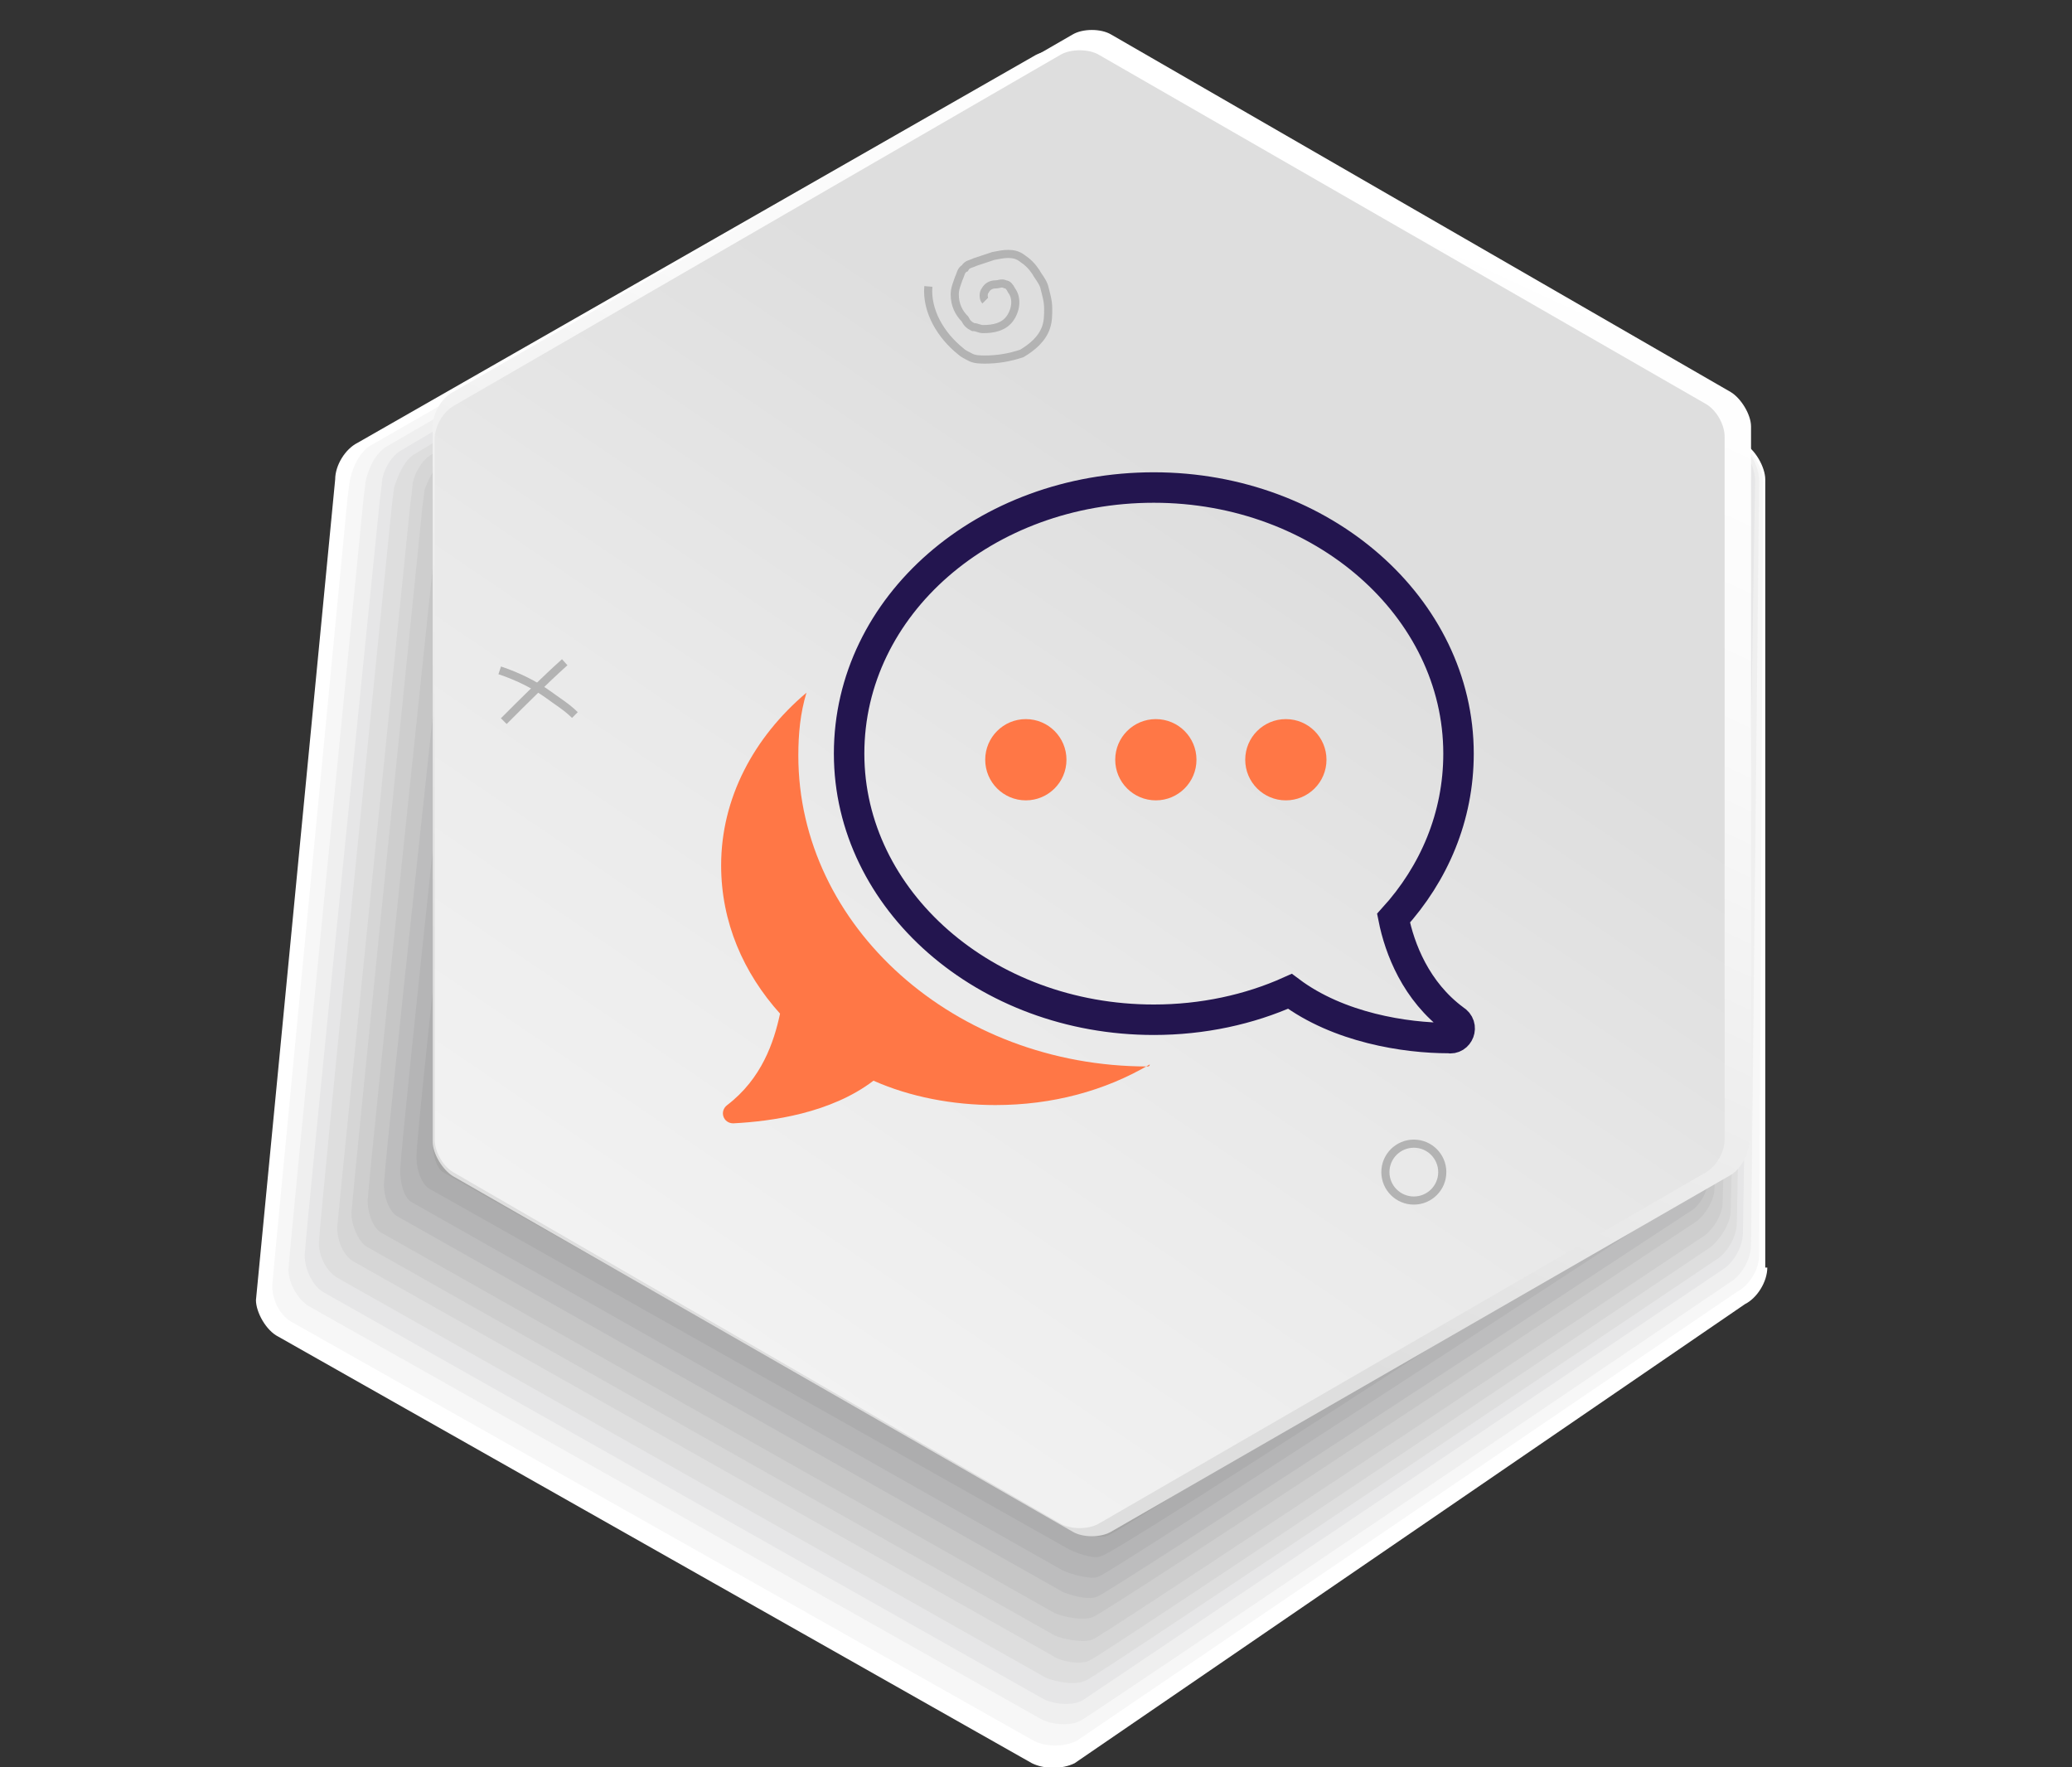 <?xml version="1.0" encoding="utf-8"?>
<!-- Generator: Adobe Illustrator 19.0.0, SVG Export Plug-In . SVG Version: 6.00 Build 0)  -->
<svg version="1.1" id="Layer_1" xmlns="http://www.w3.org/2000/svg" xmlns:xlink="http://www.w3.org/1999/xlink" x="0px" y="0px"
	 viewBox="0 0 102 87" enable-background="new 0 0 102 87" xml:space="preserve">
<rect x="0" y="0" width="102" height="87" fill="#333333" stroke="none"/>
<g id="XMLID_24_">
	<g id="XMLID_28_">
		<path id="XMLID_2_" fill="#FFFFFF" d="M87,62.4c0,0.7-0.5,1.5-1.1,1.8l-33,22.6c-0.6,0.3-1.5,0.3-2.1,0L13.7,65.8
			c-0.6-0.3-1.1-1.2-1.1-1.8l3.9-40.4c0-0.7,0.5-1.5,1.1-1.8L51,2.7c0.6-0.3,1.5-0.3,2.1,0l32.7,19.1c0.6,0.3,1.1,1.2,1.1,1.8V62.4z
			"/>
		<path id="XMLID_22_" fill="#F7F7F7" d="M18.3,21.9L51.2,3c0.6-0.3,1.5-0.3,2.1,0l32.4,18.9c0.6,0.3,1.1,1.2,1.1,1.8l-0.2,38.1
			c0,0.7-0.5,1.5-1.1,1.8c0,0-32.5,22.1-32.5,22.1c-0.6,0.3-1.5,0.3-2.1,0L14.4,65.1c-0.6-0.3-1-1.1-1-1.8c0-0.2,3.7-38.7,3.7-38.7
			c0,0,0.1-0.8,0.1-0.8C17.3,23.1,17.7,22.2,18.3,21.9z"/>
		<path id="XMLID_21_" fill="#EFEFEF" d="M19,22L51.4,3.2c0.6-0.3,1.5-0.3,2.1,0l32.1,18.7c0.6,0.3,1,1.1,1,1.8l-0.4,37.6
			c0,0.7-0.5,1.5-1,1.8c0,0-32,21.7-32,21.6c-0.5,0.3-1.5,0.2-2-0.1l-36-20.3c-0.5-0.3-1-1.1-1-1.8c0-0.5,3.7-38,3.7-38
			c0,0,0.1-0.8,0.1-0.8C18.1,23.2,18.4,22.4,19,22z"/>
		<path id="XMLID_20_" fill="#E6E6E7" d="M19.7,22.2L51.5,3.4c0.6-0.3,1.5-0.3,2.1,0l31.8,18.5c0.6,0.3,1,1.1,1,1.8l-0.6,37
			c0,0.7-0.5,1.5-1,1.8c0,0-31.5,21.2-31.5,21.2c-0.5,0.3-1.5,0.2-2-0.1l-35.4-20c-0.5-0.3-0.9-1.1-0.9-1.8c0-0.7,3.7-37.2,3.7-37.2
			c0,0,0.1-0.8,0.1-0.8C18.8,23.3,19.2,22.5,19.7,22.2z"/>
		<path id="XMLID_19_" fill="#DEDEDE" d="M20.5,22.3L51.7,3.6c0.6-0.3,1.5-0.3,2.1,0L85.2,22c0.6,0.3,1,1.1,1,1.8l-0.7,36.4
			c0,0.7-0.5,1.5-1,1.8c0,0-30.9,20.8-31,20.7c-0.5,0.3-1.5,0.1-2-0.1L16.6,62.9c-0.5-0.3-0.9-1-0.9-1.7c0-0.9,3.6-36.4,3.6-36.4
			c0,0,0.1-0.8,0.1-0.8C19.6,23.4,19.9,22.6,20.5,22.3z"/>
		<path id="XMLID_18_" fill="#D6D6D6" d="M21.2,22.4L51.9,3.9c0.6-0.3,1.5-0.3,2,0L85.1,22c0.6,0.3,1,1.1,1,1.8l-0.9,35.8
			c0,0.6-0.5,1.4-1,1.8c0,0-30.4,20.4-30.5,20.3c-0.4,0.3-1.5,0.1-1.9-0.2L17.4,62.1c-0.5-0.3-0.8-1-0.8-1.7
			c0.1-1.2,3.6-35.6,3.6-35.6c0,0,0.1-0.7,0.1-0.8C20.3,23.5,20.7,22.7,21.2,22.4z"/>
		<path id="XMLID_17_" fill="#CECECE" d="M21.9,22.6L52,4.1c0.6-0.3,1.5-0.3,2,0l30.9,18c0.6,0.3,1,1.1,1,1.8l-1.1,35.3
			c0,0.6-0.5,1.4-1,1.7c0,0-29.9,19.9-30,19.8c-0.4,0.2-1.5,0-1.9-0.2L18.1,61.4c-0.4-0.2-0.8-1-0.8-1.7c0.1-1.4,3.5-34.8,3.5-34.8
			c0,0,0.1-0.7,0.1-0.8C21.1,23.6,21.4,22.9,21.9,22.6z"/>
		<path id="XMLID_16_" fill="#C6C6C6" d="M22.7,22.7L52.2,4.3c0.5-0.3,1.5-0.3,2,0l30.5,17.8c0.5,0.3,1,1.1,1,1.7l-1.3,34.7
			c0,0.6-0.5,1.4-1,1.7c0,0-29.4,19.5-29.6,19.4c-0.4,0.2-1.5,0-1.9-0.2L18.8,60.7c-0.4-0.2-0.7-0.9-0.7-1.6c0.1-1.7,3.5-34,3.5-34
			c0-0.1,0.1-0.7,0.1-0.7C21.8,23.7,22.2,23,22.7,22.7z"/>
		<path id="XMLID_15_" fill="#BDBDBE" d="M23.4,22.8l29-18.3c0.5-0.3,1.4-0.3,2,0l30.2,17.6c0.5,0.3,1,1.1,1,1.7L84.1,58
			c0,0.6-0.4,1.4-1,1.7c0,0-28.9,19-29.1,18.9c-0.4,0.2-1.5-0.1-1.8-0.3L19.6,59.9c-0.4-0.2-0.7-0.9-0.7-1.6
			c0.1-1.9,3.5-33.2,3.5-33.2c0-0.1,0.1-0.7,0.1-0.7C22.6,23.8,22.9,23.1,23.4,22.8z"/>
		<path id="XMLID_14_" fill="#B5B5B6" d="M24.2,23L52.5,4.8c0.5-0.3,1.4-0.3,2,0l29.9,17.4c0.5,0.3,1,1.1,1,1.7l-1.7,33.5
			c0,0.6-0.4,1.4-1,1.7c0,0-28.4,18.6-28.6,18.5c-0.3,0.2-1.4-0.1-1.8-0.3L20.3,59.2c-0.4-0.2-0.6-0.9-0.6-1.6
			c0.1-2.1,3.4-32.5,3.4-32.5c0-0.1,0.1-0.6,0.1-0.7C23.3,23.9,23.7,23.2,24.2,23z"/>
		<path id="XMLID_13_" fill="#ADADAE" d="M24.9,23.1L52.7,5c0.5-0.3,1.4-0.3,1.9,0l29.6,17.2c0.5,0.3,1,1.1,1,1.7l-1.9,33
			c0,0.6-0.4,1.4-1,1.7c0,0-27.8,18.2-28.1,18c-0.3,0.2-1.4-0.2-1.7-0.4L21.1,58.5c-0.3-0.2-0.6-0.8-0.6-1.6
			c0.1-2.4,3.4-31.7,3.4-31.7c0-0.1,0.1-0.6,0.1-0.7C24.1,24,24.4,23.4,24.9,23.1z"/>
		<path id="XMLID_12_" fill="#A5A5A5" d="M25.6,23.2l27.3-18c0.5-0.3,1.4-0.3,1.9,0l29.3,17c0.5,0.3,1,1.1,1,1.7l-2,32.4
			c0,0.6-0.4,1.4-1,1.7c0,0-27.3,17.7-27.6,17.6c-0.3,0.2-1.4-0.2-1.7-0.4l-31-17.5c-0.3-0.2-0.5-0.8-0.5-1.5
			c0.1-2.6,3.3-30.9,3.3-30.9c0-0.1,0.1-0.6,0.1-0.7C24.8,24.1,25.2,23.5,25.6,23.2z"/>
		<path id="XMLID_11_" fill="#9D9D9D" d="M26.4,23.4L53,5.5c0.5-0.3,1.4-0.3,1.9,0l29,16.9c0.5,0.3,1,1,1,1.7l-2.2,31.8
			c0,0.6-0.4,1.4-1,1.7c0,0-26.8,17.3-27.1,17.1c-0.2,0.1-1.4-0.3-1.7-0.4L22.5,57c-0.3-0.2-0.5-0.8-0.5-1.5
			c0.2-2.8,3.3-30.1,3.3-30.1c0-0.1,0.1-0.5,0.1-0.6C25.6,24.2,25.9,23.6,26.4,23.4z"/>
		<path id="XMLID_10_" fill="#959595" d="M27.1,23.5L53.2,5.7c0.5-0.3,1.4-0.3,1.9,0l28.7,16.7c0.5,0.3,0.9,1,0.9,1.6l-2.4,31.3
			c0,0.6-0.4,1.3-0.9,1.6c0,0-26.3,16.8-26.6,16.7c-0.2,0.1-1.4-0.3-1.6-0.5L23.3,56.2c-0.3-0.2-0.5-0.7-0.4-1.5
			c0.2-3.1,3.3-29.3,3.3-29.3c0-0.1,0.1-0.5,0.1-0.6C26.3,24.3,26.7,23.7,27.1,23.5z"/>
		<path id="XMLID_9_" fill="#8C8C8D" d="M27.8,23.6L53.4,6c0.5-0.3,1.4-0.3,1.9,0l28.4,16.5c0.5,0.3,0.9,1,0.9,1.6L82,54.8
			c0,0.6-0.4,1.3-0.9,1.6c0,0-25.8,16.4-26.1,16.2c-0.2,0.1-1.4-0.4-1.6-0.5L24,55.5c-0.2-0.1-0.4-0.7-0.4-1.4
			c0.2-3.3,3.2-28.5,3.2-28.5c0-0.1,0.1-0.5,0.1-0.6C27.1,24.4,27.4,23.9,27.8,23.6z"/>
		<path id="XMLID_8_" fill="#848485" d="M28.6,23.8l25-17.6c0.5-0.3,1.3-0.3,1.9,0l28,16.3c0.5,0.3,0.9,1,0.9,1.6l-2.8,30.1
			c0,0.6-0.4,1.3-0.9,1.6c0,0-25.2,16-25.6,15.8c-0.2,0.1-1.4-0.4-1.5-0.5L24.7,54.8c-0.2-0.1-0.4-0.7-0.3-1.4
			c0.2-3.5,3.2-27.7,3.2-27.7c0-0.1,0.1-0.5,0.1-0.6C27.8,24.5,28.2,24,28.6,23.8z"/>
		<path id="XMLID_7_" fill="#7C7C7D" d="M29.3,23.9L53.7,6.4c0.5-0.3,1.3-0.3,1.8,0l27.7,16.1c0.5,0.3,0.9,1,0.9,1.6l-3,29.5
			c0,0.6-0.4,1.3-0.9,1.6c0,0-24.7,15.5-25.1,15.3c-0.1,0.1-1.4-0.5-1.5-0.6L25.5,54c-0.2-0.1-0.3-0.6-0.3-1.4
			c0.2-3.8,3.1-27,3.1-27c0-0.1,0-0.4,0.1-0.6C28.6,24.6,28.9,24.1,29.3,23.9z"/>
		<path id="XMLID_6_" fill="#747475" d="M30,24L53.9,6.6c0.5-0.3,1.3-0.3,1.8,0l27.4,15.9c0.5,0.3,0.9,1,0.9,1.6l-3.2,29
			c0,0.6-0.4,1.3-0.9,1.6c0,0-24.2,15.1-24.6,14.9C55.3,69.6,54,69,53.9,69L26.2,53.3c-0.2-0.1-0.3-0.6-0.2-1.4
			c0.3-4,3.1-26.2,3.1-26.2c0-0.1,0-0.4,0.1-0.6C29.3,24.7,29.6,24.2,30,24z"/>
		<path id="XMLID_5_" fill="#6C6C6C" d="M30.8,24.1L54.1,6.9c0.5-0.3,1.3-0.3,1.8,0L83,22.6c0.5,0.3,0.9,1,0.9,1.6l-3.3,28.4
			c0,0.6-0.4,1.3-0.9,1.6c0,0-23.7,14.7-24.1,14.4c-0.1,0-1.3-0.6-1.4-0.6L27,52.5c-0.1-0.1-0.2-0.6-0.2-1.3
			c0.3-4.2,3.1-25.4,3.1-25.4c0-0.1,0-0.4,0.1-0.5C30.1,24.8,30.4,24.4,30.8,24.1z"/>
		<path id="XMLID_4_" fill="#636364" d="M31.5,24.3L54.2,7.1c0.5-0.3,1.3-0.3,1.8,0l26.8,15.6c0.5,0.3,0.9,1,0.9,1.5L80.2,52
			c0,0.6-0.4,1.3-0.9,1.5c0,0-23.2,14.2-23.6,14c-0.1,0-1.3-0.6-1.4-0.7L27.7,51.8c-0.1-0.1-0.2-0.5-0.1-1.3c0.3-4.5,3-24.6,3-24.6
			c0-0.1,0-0.4,0.1-0.5C30.8,24.9,31.1,24.5,31.5,24.3z"/>
		<path id="XMLID_3_" fill="#5B5B5C" d="M32.2,24.4L54.4,7.3c0.5-0.3,1.3-0.3,1.8,0l26.5,15.4c0.5,0.3,0.9,1,0.9,1.5l-3.7,27.2
			c0,0.6-0.4,1.2-0.9,1.5c0,0-22.7,13.8-23.1,13.5c0,0-1.3-0.7-1.3-0.7l-26-14.8c-0.1-0.1-0.1-0.5-0.1-1.3c0.3-4.7,3-23.8,3-23.8
			c0-0.1,0-0.3,0.1-0.5C31.6,25,31.9,24.6,32.2,24.4z"/>
		<path id="XMLID_1_" fill="#535354" d="M79.5,51c0,0.6-0.4,1.2-0.9,1.5c0,0-22.1,13.3-22.6,13.1L29.2,50.3
			c-0.5-0.3,2.9-24.3,2.9-24.3c0-0.6,0.4-1.2,0.9-1.5l21.6-17c0.5-0.3,1.3-0.3,1.7,0l26.2,15.2c0.5,0.3,0.9,1,0.9,1.5L79.5,51z"/>
	</g>
	<g id="XMLID_25_">
		
			<linearGradient id="XMLID_33_" gradientUnits="userSpaceOnUse" x1="34.538" y1="8.961" x2="56.874" y2="57.17" gradientTransform="matrix(-1 0 0 1 102 0)">
			<stop  offset="0" style="stop-color:#FFFFFF"/>
			<stop  offset="0.339" style="stop-color:#F9F9F9"/>
			<stop  offset="0.785" style="stop-color:#E9E9E9"/>
			<stop  offset="1" style="stop-color:#DEDEDE"/>
		</linearGradient>
		<path id="XMLID_27_" fill="url(#XMLID_33_)" d="M86.1,56.2c0,0.6-0.4,1.4-1,1.7L54.7,75.4c-0.5,0.3-1.4,0.3-1.9,0L22.3,57.9
			c-0.5-0.3-1-1.1-1-1.7V21c0-0.6,0.4-1.4,1-1.7L52.8,1.7c0.5-0.3,1.4-0.3,1.9,0l30.5,17.6c0.5,0.3,1,1.1,1,1.7V56.2z"/>
		
			<linearGradient id="XMLID_34_" gradientUnits="userSpaceOnUse" x1="98.064" y1="111.248" x2="39.996" y2="25.789" gradientTransform="matrix(-1 0 0 1 102 0)">
			<stop  offset="0" style="stop-color:#FFFFFF"/>
			<stop  offset="0.339" style="stop-color:#F9F9F9"/>
			<stop  offset="0.785" style="stop-color:#E9E9E9"/>
			<stop  offset="1" style="stop-color:#DEDEDE"/>
		</linearGradient>
		<path id="XMLID_26_" fill="url(#XMLID_34_)" d="M84.9,56.1c0,0.6-0.4,1.3-0.9,1.6L54.1,75c-0.5,0.3-1.4,0.3-1.9,0L22.3,57.7
			c-0.5-0.3-0.9-1-0.9-1.6V21.6c0-0.6,0.4-1.3,0.9-1.6L52.2,2.7c0.5-0.3,1.4-0.3,1.9,0L84,19.9c0.5,0.3,0.9,1,0.9,1.6V56.1z"/>
	</g>
</g>
<g id="XMLID_59_">
	<path id="XMLID_7629_" fill="none" stroke="#23154F" stroke-width="1.5" stroke-miterlimit="10" d="M71.6,50.2
		c-1.9-1.4-2.7-3.5-3-5c2-2.2,3.2-5,3.2-8.1c0-7.2-6.7-13.1-15-13.1s-15,5.8-15,13.1c0,7.2,6.7,13.1,15,13.1c2.4,0,4.7-0.5,6.7-1.4
		c2.4,1.8,5.7,2.3,7.8,2.3C71.8,51.2,72.1,50.5,71.6,50.2z"/>
	<path id="XMLID_7628_" fill="#FF7746" d="M56.5,52.5c-9.5,0-17.2-6.9-17.2-15.3c0-1.1,0.1-2.1,0.4-3.1c-2.6,2.2-4.2,5.2-4.2,8.5
		c0,2.8,1.1,5.3,2.9,7.3c-0.3,1.4-0.9,3.2-2.6,4.5c-0.4,0.3-0.2,0.9,0.3,0.9c1.9-0.1,4.8-0.5,6.9-2.1c1.8,0.8,3.9,1.2,6,1.2
		c2.8,0,5.4-0.7,7.6-2C56.6,52.5,56.5,52.5,56.5,52.5z"/>
	<circle id="XMLID_55_" fill="#FF7746" cx="50.5" cy="37.4" r="2"/>
	<circle id="XMLID_60_" fill="#FF7746" cx="56.9" cy="37.4" r="2"/>
	<circle id="XMLID_61_" fill="#FF7746" cx="63.3" cy="37.4" r="2"/>
</g>
<g id="XMLID_62_">
	<path id="XMLID_64_" fill="none" stroke="#B3B3B3" stroke-width="0.4" stroke-miterlimit="10" d="M24.8,35.5c1-1,2-2,3-2.9"/>
	<path id="XMLID_65_" fill="none" stroke="#B3B3B3" stroke-width="0.4" stroke-miterlimit="10" d="M24.6,33c0.9,0.3,1.7,0.7,2.4,1.2
		c0.4,0.3,0.9,0.6,1.3,1"/>
</g>
<circle id="XMLID_63_" fill="none" stroke="#B3B3B3" stroke-width="0.4" stroke-miterlimit="10" cx="69.6" cy="57.7" r="1.4"/>
<path id="XMLID_67_" fill="none" stroke="#B3B3B3" stroke-width="0.4" stroke-miterlimit="10" d="M48.5,14.8c-0.1-0.1-0.1-0.4,0-0.5
	c0.1-0.2,0.3-0.3,0.5-0.3c0.2,0,0.3-0.1,0.5,0c0.1,0,0.2,0.1,0.3,0.3c0.3,0.4,0.2,1-0.1,1.4c-0.3,0.4-0.8,0.5-1.3,0.5
	c-0.2,0-0.3-0.1-0.5-0.1c-0.2-0.1-0.3-0.2-0.4-0.4c-0.3-0.3-0.5-0.7-0.5-1.2c0-0.3,0.1-0.5,0.2-0.8c0.1-0.2,0.1-0.4,0.3-0.5
	c0.1-0.2,0.3-0.2,0.5-0.3c0.3-0.1,0.6-0.2,0.9-0.3c0.5-0.1,1-0.2,1.4,0.1c0.3,0.2,0.5,0.4,0.7,0.7c0.1,0.2,0.3,0.4,0.4,0.7
	c0.1,0.4,0.2,0.7,0.2,1.1c0,0.3,0,0.6-0.1,0.9c-0.2,0.6-0.7,1-1.2,1.3c-0.6,0.2-1.2,0.3-1.8,0.3c-0.2,0-0.5,0-0.7-0.1
	c-0.2-0.1-0.4-0.2-0.5-0.3c-1-0.8-1.7-2-1.6-3.2"/>
</svg>
